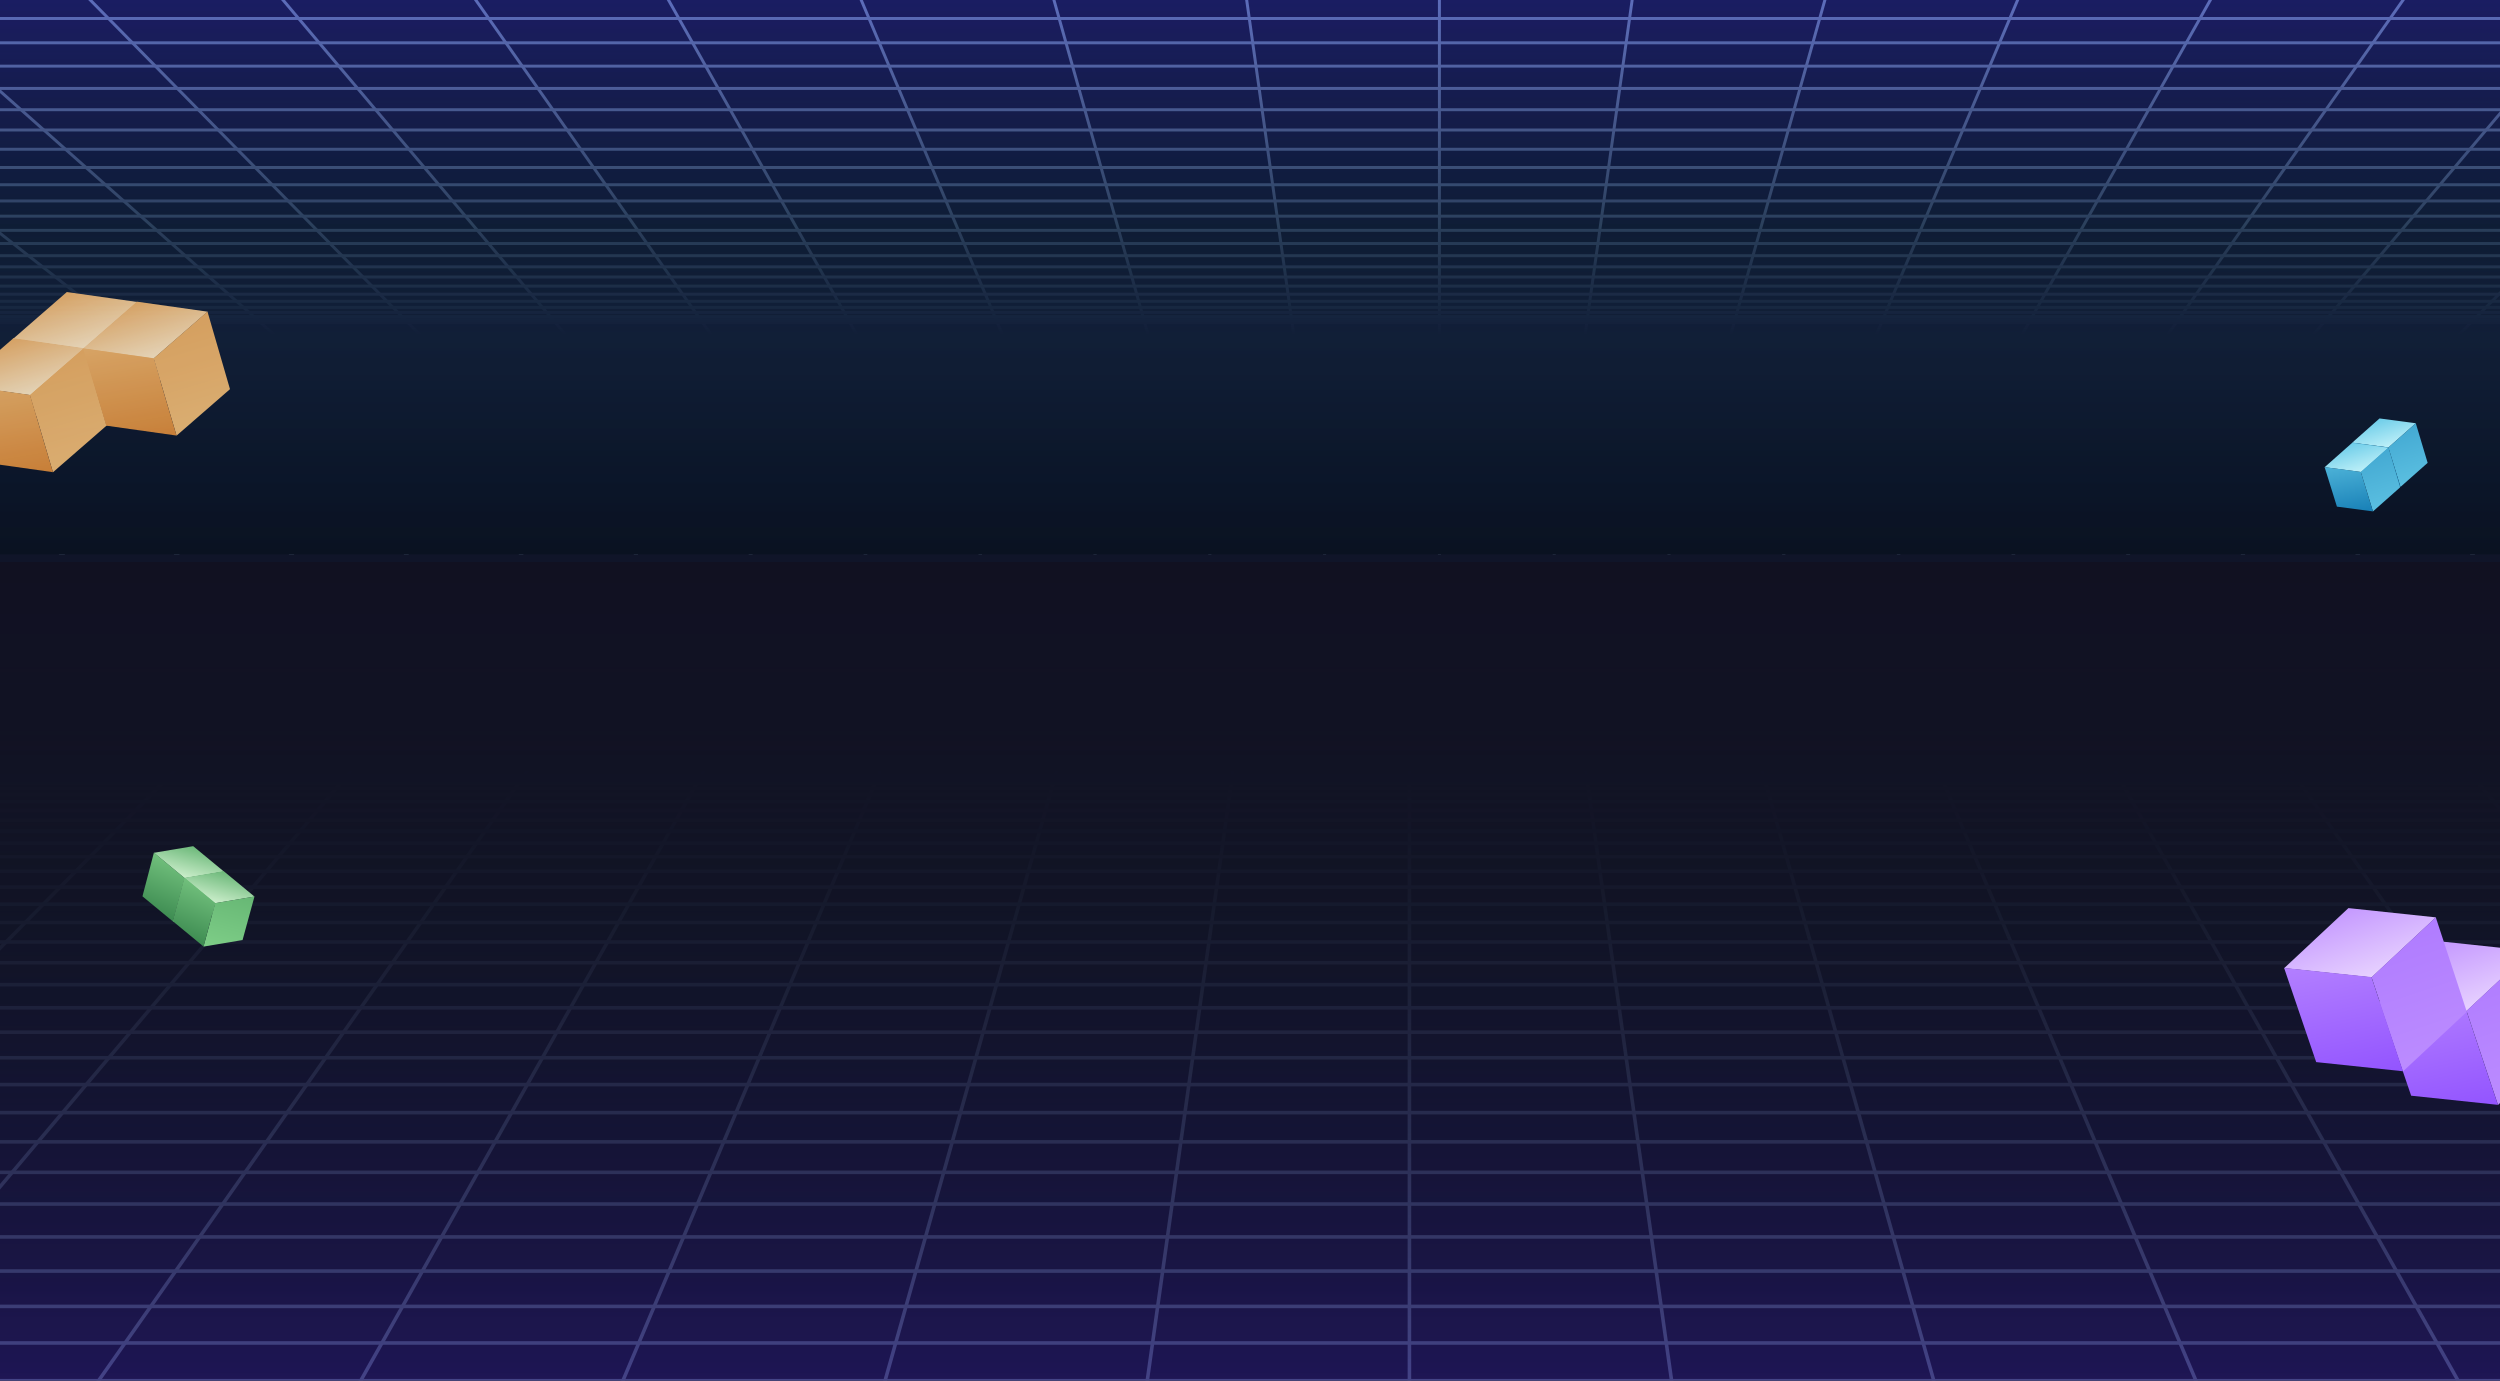 <svg width="1682" height="929" viewBox="0 0 1682 929" fill="none" xmlns="http://www.w3.org/2000/svg">
<g clip-path="url(#clip0_5_351)">
<g clip-path="url(#clip1_5_351)">
<rect width="1682" height="929" fill="#111121"/>
<g opacity="0.8">
<g filter="url(#filter0_dd_5_351)">
<path d="M7199.93 2014.27L948.26 -325.256" stroke="#B7D8FF" stroke-width="2.404"/>
<path d="M6870.89 2014.27L948.259 -325.256" stroke="#B7D8FF" stroke-width="2.404"/>
<path d="M-1354.99 2014.27L948.258 -325.256" stroke="#B7D8FF" stroke-width="2.404"/>
<path d="M3251.5 2014.27L948.258 -325.256" stroke="#B7D8FF" stroke-width="2.404"/>
<path d="M-1025.95 2014.27L948.258 -325.256" stroke="#B7D8FF" stroke-width="2.404"/>
<path d="M2922.47 2014.27L948.258 -325.256" stroke="#B7D8FF" stroke-width="2.404"/>
<path d="M-38.847 2014.27L948.259 -325.256" stroke="#B7D8FF" stroke-width="2.404"/>
<path d="M1935.36 2014.27L948.258 -325.256" stroke="#B7D8FF" stroke-width="2.404"/>
<path d="M290.188 2014.27L948.258 -325.256" stroke="#B7D8FF" stroke-width="2.404"/>
<path d="M1606.33 2014.27L948.258 -325.256" stroke="#B7D8FF" stroke-width="2.404"/>
<path d="M619.223 2014.27L948.258 -325.256" stroke="#B7D8FF" stroke-width="2.404"/>
<path d="M948.259 2014.27V-325.256" stroke="#B7D8FF" stroke-width="2.404"/>
<path d="M1277.29 2014.27L948.259 -325.256" stroke="#B7D8FF" stroke-width="2.404"/>
<path d="M-696.918 2014.27L948.258 -325.256" stroke="#B7D8FF" stroke-width="2.404"/>
<path d="M2593.43 2014.27L948.259 -325.256" stroke="#B7D8FF" stroke-width="2.404"/>
<path d="M-367.882 2014.27L948.258 -325.256" stroke="#B7D8FF" stroke-width="2.404"/>
<path d="M2264.4 2014.27L948.258 -325.256" stroke="#B7D8FF" stroke-width="2.404"/>
<path d="M-2013.06 2014.27L948.258 -325.256" stroke="#B7D8FF" stroke-width="2.404"/>
<path d="M3909.58 2014.27L948.259 -325.256" stroke="#B7D8FF" stroke-width="2.404"/>
<path d="M-1684.02 2014.27L948.258 -325.256" stroke="#B7D8FF" stroke-width="2.404"/>
<path d="M3580.54 2014.27L948.259 -325.256" stroke="#B7D8FF" stroke-width="2.404"/>
<path d="M-2671.13 2014.27L948.259 -325.256" stroke="#B7D8FF" stroke-width="2.404"/>
<path d="M4567.65 2014.27L948.26 -325.256" stroke="#B7D8FF" stroke-width="2.404"/>
<path d="M-2342.09 2014.27L948.258 -325.256" stroke="#B7D8FF" stroke-width="2.404"/>
<path d="M4238.61 2014.27L948.26 -325.256" stroke="#B7D8FF" stroke-width="2.404"/>
<path d="M-3329.2 2014.27L948.259 -325.256" stroke="#B7D8FF" stroke-width="2.404"/>
<path d="M5225.71 2014.27L948.257 -325.256" stroke="#B7D8FF" stroke-width="2.404"/>
<path d="M-3000.16 2014.27L948.259 -325.256" stroke="#B7D8FF" stroke-width="2.404"/>
<path d="M4896.68 2014.27L948.258 -325.256" stroke="#B7D8FF" stroke-width="2.404"/>
<path d="M-3987.27 2014.27L948.257 -325.256" stroke="#B7D8FF" stroke-width="2.404"/>
<path d="M5883.79 2014.27L948.263 -325.256" stroke="#B7D8FF" stroke-width="2.404"/>
<path d="M-3658.23 2014.27L948.258 -325.256" stroke="#B7D8FF" stroke-width="2.404"/>
<path d="M5554.75 2014.27L948.258 -325.256" stroke="#B7D8FF" stroke-width="2.404"/>
<path d="M6541.86 2014.27L948.259 -325.256" stroke="#B7D8FF" stroke-width="2.404"/>
<path d="M-4316.3 2014.27L948.258 -325.256" stroke="#B7D8FF" stroke-width="2.404"/>
<path d="M6212.82 2014.27L948.259 -325.256" stroke="#B7D8FF" stroke-width="2.404"/>
<path d="M-4809.86 928.969H7693.48" stroke="#B7D8FF" stroke-width="2.404"/>
<path d="M-4809.86 903.548H7693.48" stroke="#B7D8FF" stroke-width="2.404"/>
<path d="M-4809.86 878.948H7693.48" stroke="#B7D8FF" stroke-width="2.404"/>
<path d="M-4809.86 855.167H7693.48" stroke="#B7D8FF" stroke-width="2.404"/>
<path d="M-4809.86 832.207H7693.48" stroke="#B7D8FF" stroke-width="2.404"/>
<path d="M-4809.86 810.066H7693.48" stroke="#B7D8FF" stroke-width="2.404"/>
<path d="M-4809.86 788.745H7693.48" stroke="#B7D8FF" stroke-width="2.404"/>
<path d="M-4809.86 768.245H7693.48" stroke="#B7D8FF" stroke-width="2.404"/>
<path d="M-4809.86 748.564H7693.48" stroke="#B7D8FF" stroke-width="2.404"/>
<path d="M-4809.86 729.703H7693.48" stroke="#B7D8FF" stroke-width="2.404"/>
<path d="M-4809.86 711.662H7693.48" stroke="#B7D8FF" stroke-width="2.404"/>
<path d="M-4809.86 694.443H7693.48" stroke="#B7D8FF" stroke-width="2.404"/>
<path d="M-4809.86 678.042H7693.48" stroke="#B7D8FF" stroke-width="2.404"/>
<path d="M-4809.86 662.461H7693.48" stroke="#B7D8FF" stroke-width="2.404"/>
<path d="M-4809.86 647.702H7693.48" stroke="#B7D8FF" stroke-width="2.404"/>
<path d="M-4809.86 633.761H7693.48" stroke="#B7D8FF" stroke-width="2.404"/>
<path d="M-4809.86 620.64H7693.48" stroke="#B7D8FF" stroke-width="2.404"/>
<path d="M-4809.86 608.341H7693.48" stroke="#B7D8FF" stroke-width="2.404"/>
<path d="M-4809.86 596.86H7693.48" stroke="#B7D8FF" stroke-width="2.404"/>
<path d="M-4809.86 586.2H7693.48" stroke="#B7D8FF" stroke-width="2.404"/>
<path d="M-4809.86 576.36H7693.48" stroke="#B7D8FF" stroke-width="2.404"/>
<path d="M-4809.86 567.339H7693.48" stroke="#B7D8FF" stroke-width="2.404"/>
<path d="M-4809.86 559.139H7693.48" stroke="#B7D8FF" stroke-width="2.404"/>
<path d="M-4809.86 551.759H7693.48" stroke="#B7D8FF" stroke-width="2.404"/>
<path d="M-4809.86 545.198H7693.48" stroke="#B7D8FF" stroke-width="2.404"/>
<path d="M-4809.86 539.459H7693.48" stroke="#B7D8FF" stroke-width="2.404"/>
<path d="M-4809.86 534.538H7693.48" stroke="#B7D8FF" stroke-width="2.404"/>
<path d="M-4809.86 530.438H7693.48" stroke="#B7D8FF" stroke-width="2.404"/>
<path d="M-4809.86 527.157H7693.48" stroke="#B7D8FF" stroke-width="2.404"/>
<path d="M-4809.86 524.698H7693.48" stroke="#B7D8FF" stroke-width="2.404"/>
<path d="M-4809.86 523.058H7693.48" stroke="#B7D8FF" stroke-width="2.404"/>
<path d="M-4809.86 522.238H7693.48" stroke="#B7D8FF" stroke-width="2.404"/>
</g>
<rect width="1928" height="1082" transform="matrix(1 0 0 -1 -8 971)" fill="url(#paint0_linear_5_351)"/>
<rect width="1990" height="2144" transform="matrix(-1 -8.74228e-08 -8.74228e-08 1 1951 190)" fill="url(#paint1_linear_5_351)" fill-opacity="0.2"/>
<rect width="1928" height="2143" transform="matrix(-1 -8.74228e-08 -8.74228e-08 1 1920 597)" fill="url(#paint2_linear_5_351)"/>
<rect y="378" width="1682" height="130" fill="url(#paint3_linear_5_351)"/>
</g>
<g clip-path="url(#clip2_5_351)">
<g filter="url(#filter1_dd_5_351)">
<path d="M-4231.65 -1024L968.439 922" stroke="#B7D8FF" stroke-width="2"/>
<path d="M-3957.96 -1024L968.439 922" stroke="#B7D8FF" stroke-width="2"/>
<path d="M2884.26 -1024L968.44 922" stroke="#B7D8FF" stroke-width="2"/>
<path d="M-947.384 -1024L968.44 922" stroke="#B7D8FF" stroke-width="2"/>
<path d="M2610.57 -1024L968.44 922" stroke="#B7D8FF" stroke-width="2"/>
<path d="M-673.695 -1024L968.44 922" stroke="#B7D8FF" stroke-width="2"/>
<path d="M1789.51 -1024L968.44 922" stroke="#B7D8FF" stroke-width="2"/>
<path d="M147.373 -1024L968.44 922" stroke="#B7D8FF" stroke-width="2"/>
<path d="M1515.82 -1024L968.44 922" stroke="#B7D8FF" stroke-width="2"/>
<path d="M421.062 -1024L968.44 922" stroke="#B7D8FF" stroke-width="2"/>
<path d="M1242.13 -1024L968.44 922" stroke="#B7D8FF" stroke-width="2"/>
<path d="M968.44 -1024L968.44 922" stroke="#B7D8FF" stroke-width="2"/>
<path d="M694.751 -1024L968.44 922" stroke="#B7D8FF" stroke-width="2"/>
<path d="M2336.89 -1024L968.44 922" stroke="#B7D8FF" stroke-width="2"/>
<path d="M-400.006 -1024L968.439 922" stroke="#B7D8FF" stroke-width="2"/>
<path d="M2063.2 -1024L968.44 922" stroke="#B7D8FF" stroke-width="2"/>
<path d="M-126.316 -1024L968.44 922" stroke="#B7D8FF" stroke-width="2"/>
<path d="M3431.64 -1024L968.44 922" stroke="#B7D8FF" stroke-width="2"/>
<path d="M-1494.76 -1024L968.439 922" stroke="#B7D8FF" stroke-width="2"/>
<path d="M3157.95 -1024L968.44 922" stroke="#B7D8FF" stroke-width="2"/>
<path d="M-1221.07 -1024L968.44 922" stroke="#B7D8FF" stroke-width="2"/>
<path d="M3979.02 -1024L968.44 922" stroke="#B7D8FF" stroke-width="2"/>
<path d="M-2042.14 -1024L968.439 922" stroke="#B7D8FF" stroke-width="2"/>
<path d="M3705.33 -1024L968.44 922" stroke="#B7D8FF" stroke-width="2"/>
<path d="M-1768.45 -1024L968.438 922" stroke="#B7D8FF" stroke-width="2"/>
<path d="M4526.4 -1024L968.44 922" stroke="#B7D8FF" stroke-width="2"/>
<path d="M-2589.52 -1024L968.441 922" stroke="#B7D8FF" stroke-width="2"/>
<path d="M4252.71 -1024L968.44 922" stroke="#B7D8FF" stroke-width="2"/>
<path d="M-2315.83 -1024L968.44 922" stroke="#B7D8FF" stroke-width="2"/>
<path d="M5073.78 -1024L968.441 922" stroke="#B7D8FF" stroke-width="2"/>
<path d="M-3136.9 -1024L968.438 922" stroke="#B7D8FF" stroke-width="2"/>
<path d="M4800.09 -1024L968.44 922" stroke="#B7D8FF" stroke-width="2"/>
<path d="M-2863.21 -1024L968.44 922" stroke="#B7D8FF" stroke-width="2"/>
<path d="M-3684.28 -1024L968.439 922" stroke="#B7D8FF" stroke-width="2"/>
<path d="M5347.47 -1024L968.44 922" stroke="#B7D8FF" stroke-width="2"/>
<path d="M-3410.59 -1024L968.44 922" stroke="#B7D8FF" stroke-width="2"/>
<path d="M5758 12.434L-4642.19 12.433" stroke="#B7D8FF" stroke-width="2"/>
<path d="M5758 28.805L-4642.19 28.804" stroke="#B7D8FF" stroke-width="2"/>
<path d="M5758 44.493L-4642.19 44.492" stroke="#B7D8FF" stroke-width="2"/>
<path d="M5758 59.499L-4642.19 59.498" stroke="#B7D8FF" stroke-width="2"/>
<path d="M5758 73.822L-4642.19 73.821" stroke="#B7D8FF" stroke-width="2"/>
<path d="M5758 87.465L-4642.19 87.464" stroke="#B7D8FF" stroke-width="2"/>
<path d="M5758 100.424L-4642.19 100.423" stroke="#B7D8FF" stroke-width="2"/>
<path d="M5758 112.701L-4642.19 112.7" stroke="#B7D8FF" stroke-width="2"/>
<path d="M5758 124.297L-4642.19 124.296" stroke="#B7D8FF" stroke-width="2"/>
<path d="M5758 135.21L-4642.19 135.209" stroke="#B7D8FF" stroke-width="2"/>
<path d="M5758 145.441L-4642.19 145.44" stroke="#B7D8FF" stroke-width="2"/>
<path d="M5758 154.991L-4642.19 154.99" stroke="#B7D8FF" stroke-width="2"/>
<path d="M5758 163.858L-4642.19 163.857" stroke="#B7D8FF" stroke-width="2"/>
<path d="M5758 172.043L-4642.19 172.042" stroke="#B7D8FF" stroke-width="2"/>
<path d="M5758 179.546L-4642.19 179.545" stroke="#B7D8FF" stroke-width="2"/>
<path d="M5758 186.366L-4642.19 186.366" stroke="#B7D8FF" stroke-width="2"/>
<path d="M5758 192.505L-4642.19 192.505" stroke="#B7D8FF" stroke-width="2"/>
<path d="M5758 197.963L-4642.19 197.962" stroke="#B7D8FF" stroke-width="2"/>
<path d="M5758 202.737L-4642.19 202.736" stroke="#B7D8FF" stroke-width="2"/>
<path d="M5758 206.829L-4642.19 206.828" stroke="#B7D8FF" stroke-width="2"/>
<path d="M5758 210.24L-4642.19 210.239" stroke="#B7D8FF" stroke-width="2"/>
<path d="M5758 212.969L-4642.19 212.968" stroke="#B7D8FF" stroke-width="2"/>
<path d="M5758 215.015L-4642.19 215.014" stroke="#B7D8FF" stroke-width="2"/>
<path d="M5758 216.379L-4642.19 216.378" stroke="#B7D8FF" stroke-width="2"/>
<path d="M5758 217.061L-4642.19 217.06" stroke="#B7D8FF" stroke-width="2"/>
</g>
<rect width="1682" height="900" transform="matrix(-1 -8.74228e-08 -8.74228e-08 1 1682 -156)" fill="url(#paint4_linear_5_351)"/>
<rect width="1682" height="1783" transform="matrix(1 1.74846e-07 1.74846e-07 -1 0 155)" fill="url(#paint5_linear_5_351)"/>
<rect width="1682" height="1783" transform="matrix(1 1.74846e-07 1.74846e-07 -1 0 493)" fill="url(#paint6_linear_5_351)" fill-opacity="0.2"/>
</g>
<rect y="426" width="1682" height="503" fill="url(#paint7_linear_5_351)"/>
</g>
<g opacity="0.9">
<path d="M8.737 228.022L44.955 196.481L92.508 203.207L56.29 234.748L8.737 228.022Z" fill="url(#paint8_linear_5_351)"/>
<path d="M107.593 255.341L92.524 203.426L92.44 203.141L56.229 234.622L71.633 286.626L107.593 255.341Z" fill="url(#paint9_linear_5_351)"/>
<path d="M24.419 279.916L8.781 228.17L8.696 227.885L56.212 234.565L71.616 286.569L24.419 279.916Z" fill="url(#paint10_linear_5_351)"/>
<path d="M-27.275 259.134L8.943 227.593L56.496 234.319L20.278 265.861L-27.275 259.134Z" fill="url(#paint11_linear_5_351)"/>
<path d="M71.58 286.453L56.512 234.538L56.428 234.253L20.216 265.734L35.621 317.738L71.58 286.453Z" fill="url(#paint12_linear_5_351)"/>
<path d="M-11.594 311.028L-27.232 259.282L-27.316 258.997L20.199 265.677L35.604 317.681L-11.594 311.028Z" fill="url(#paint13_linear_5_351)"/>
<path d="M55.882 234.502L92.1 202.961L139.653 209.688L103.435 241.229L55.882 234.502Z" fill="url(#paint14_linear_5_351)"/>
<path d="M154.737 261.821L139.669 209.906L139.585 209.621L103.373 241.102L118.778 293.106L154.737 261.821Z" fill="url(#paint15_linear_5_351)"/>
<path d="M71.563 286.396L55.925 234.65L55.841 234.365L103.356 241.045L118.761 293.049L71.563 286.396Z" fill="url(#paint16_linear_5_351)"/>
</g>
<path d="M1600.69 673.969L1643.92 633.578L1702.76 639.816L1659.52 680.206L1600.69 673.969Z" fill="url(#paint17_linear_5_351)"/>
<path d="M1723.57 703.354L1702.79 640.084L1702.67 639.737L1659.44 680.053L1680.64 743.419L1723.57 703.354Z" fill="url(#paint18_linear_5_351)"/>
<path d="M1622.22 737.187L1600.75 674.149L1600.63 673.802L1659.42 679.984L1680.62 743.349L1622.22 737.187Z" fill="url(#paint19_linear_5_351)"/>
<path d="M1536.79 651.362L1580.02 610.972L1638.86 617.209L1595.63 657.6L1536.79 651.362Z" fill="url(#paint20_linear_5_351)"/>
<path d="M1659.67 680.748L1638.89 617.477L1638.77 617.13L1595.54 657.447L1616.75 720.812L1659.67 680.748Z" fill="url(#paint21_linear_5_351)"/>
<path d="M1558.33 714.581L1536.85 651.543L1536.73 651.196L1595.52 657.377L1616.72 720.742L1558.33 714.581Z" fill="url(#paint22_linear_5_351)"/>
<g filter="url(#filter2_f_5_351)">
<path d="M103.522 573.75L129.977 569.298L150.662 586.381L124.207 590.832L103.522 573.75Z" fill="url(#paint23_linear_5_351)"/>
<path d="M142.631 615.613L150.606 586.49L150.649 586.329L124.215 590.754L116.373 620.018L142.631 615.613Z" fill="url(#paint24_linear_5_351)"/>
<path d="M95.845 603.043L103.5 573.833L103.543 573.673L124.223 590.722L116.382 619.986L95.845 603.043Z" fill="url(#paint25_linear_5_351)"/>
<path d="M124.084 590.596L150.54 586.144L171.225 603.227L144.77 607.679L124.084 590.596Z" fill="url(#paint26_linear_5_351)"/>
<path d="M163.193 632.459L171.169 603.336L171.212 603.176L144.777 607.6L136.936 636.864L163.193 632.459Z" fill="url(#paint27_linear_5_351)"/>
<path d="M116.407 619.889L124.062 590.679L124.105 590.519L144.786 607.568L136.944 636.832L116.407 619.889Z" fill="url(#paint28_linear_5_351)"/>
</g>
<g filter="url(#filter3_f_5_351)">
<path d="M1582.53 297.851L1600.95 281.523L1625.36 284.758L1606.93 301.086L1582.53 297.851Z" fill="url(#paint29_linear_5_351)"/>
<path d="M1633.32 311.41L1625.37 284.87L1625.32 284.725L1606.9 301.021L1615.03 327.605L1633.32 311.41Z" fill="url(#paint30_linear_5_351)"/>
<path d="M1590.8 324.378L1582.56 297.927L1582.51 297.781L1606.89 300.992L1615.02 327.576L1590.8 324.378Z" fill="url(#paint31_linear_5_351)"/>
<path d="M1564.01 314.337L1582.43 298.01L1606.84 301.245L1588.42 317.572L1564.01 314.337Z" fill="url(#paint32_linear_5_351)"/>
<path d="M1614.8 327.897L1606.85 301.357L1606.8 301.211L1588.38 317.508L1596.51 344.092L1614.8 327.897Z" fill="url(#paint33_linear_5_351)"/>
<path d="M1572.28 340.864L1564.04 314.413L1563.99 314.267L1588.37 317.479L1596.5 344.063L1572.28 340.864Z" fill="url(#paint34_linear_5_351)"/>
</g>
</g>
<defs>
<filter id="filter0_dd_5_351" x="-4869.97" y="-386.493" width="12623.6" height="2462" filterUnits="userSpaceOnUse" color-interpolation-filters="sRGB">
<feFlood flood-opacity="0" result="BackgroundImageFix"/>
<feColorMatrix in="SourceAlpha" type="matrix" values="0 0 0 0 0 0 0 0 0 0 0 0 0 0 0 0 0 0 127 0" result="hardAlpha"/>
<feOffset/>
<feGaussianBlur stdDeviation="6.011"/>
<feColorMatrix type="matrix" values="0 0 0 0 0.718 0 0 0 0 0.847 0 0 0 0 1 0 0 0 1 0"/>
<feBlend mode="normal" in2="BackgroundImageFix" result="effect1_dropShadow_5_351"/>
<feColorMatrix in="SourceAlpha" type="matrix" values="0 0 0 0 0 0 0 0 0 0 0 0 0 0 0 0 0 0 127 0" result="hardAlpha"/>
<feOffset/>
<feGaussianBlur stdDeviation="30.056"/>
<feColorMatrix type="matrix" values="0 0 0 0 0.718 0 0 0 0 0.847 0 0 0 0 1 0 0 0 1 0"/>
<feBlend mode="normal" in2="effect1_dropShadow_5_351" result="effect2_dropShadow_5_351"/>
<feBlend mode="normal" in="SourceGraphic" in2="effect2_dropShadow_5_351" result="shape"/>
</filter>
<filter id="filter1_dd_5_351" x="-4692.19" y="-1074.94" width="10500.2" height="2047.87" filterUnits="userSpaceOnUse" color-interpolation-filters="sRGB">
<feFlood flood-opacity="0" result="BackgroundImageFix"/>
<feColorMatrix in="SourceAlpha" type="matrix" values="0 0 0 0 0 0 0 0 0 0 0 0 0 0 0 0 0 0 127 0" result="hardAlpha"/>
<feOffset/>
<feGaussianBlur stdDeviation="5"/>
<feColorMatrix type="matrix" values="0 0 0 0 0.718 0 0 0 0 0.847 0 0 0 0 1 0 0 0 1 0"/>
<feBlend mode="normal" in2="BackgroundImageFix" result="effect1_dropShadow_5_351"/>
<feColorMatrix in="SourceAlpha" type="matrix" values="0 0 0 0 0 0 0 0 0 0 0 0 0 0 0 0 0 0 127 0" result="hardAlpha"/>
<feOffset/>
<feGaussianBlur stdDeviation="25"/>
<feColorMatrix type="matrix" values="0 0 0 0 0.718 0 0 0 0 0.847 0 0 0 0 1 0 0 0 1 0"/>
<feBlend mode="normal" in2="effect1_dropShadow_5_351" result="effect2_dropShadow_5_351"/>
<feBlend mode="normal" in="SourceGraphic" in2="effect2_dropShadow_5_351" result="shape"/>
</filter>
<filter id="filter2_f_5_351" x="88.833" y="559" width="89.247" height="88.112" filterUnits="userSpaceOnUse" color-interpolation-filters="sRGB">
<feFlood flood-opacity="0" result="BackgroundImageFix"/>
<feBlend mode="normal" in="SourceGraphic" in2="BackgroundImageFix" result="shape"/>
<feGaussianBlur stdDeviation="2" result="effect1_foregroundBlur_5_351"/>
</filter>
<filter id="filter3_f_5_351" x="1557.03" y="271" width="83.385" height="83.575" filterUnits="userSpaceOnUse" color-interpolation-filters="sRGB">
<feFlood flood-opacity="0" result="BackgroundImageFix"/>
<feBlend mode="normal" in="SourceGraphic" in2="BackgroundImageFix" result="shape"/>
<feGaussianBlur stdDeviation="2" result="effect1_foregroundBlur_5_351"/>
</filter>
<linearGradient id="paint0_linear_5_351" x1="964" y1="-203.777" x2="964" y2="1082" gradientUnits="userSpaceOnUse">
<stop offset="0.15" stop-opacity="0"/>
<stop offset="0.515" stop-color="#111121"/>
</linearGradient>
<linearGradient id="paint1_linear_5_351" x1="995" y1="0" x2="995" y2="2144" gradientUnits="userSpaceOnUse">
<stop stop-color="#00A3FF" stop-opacity="0"/>
<stop offset="0.417" stop-color="#1A83FF"/>
</linearGradient>
<linearGradient id="paint2_linear_5_351" x1="964" y1="0" x2="964" y2="2143" gradientUnits="userSpaceOnUse">
<stop stop-color="#5200FF" stop-opacity="0"/>
<stop offset="0.417" stop-color="#631AFF"/>
</linearGradient>
<linearGradient id="paint3_linear_5_351" x1="841" y1="381.549" x2="841" y2="508" gradientUnits="userSpaceOnUse">
<stop stop-color="#111121"/>
<stop offset="1" stop-color="#111527"/>
</linearGradient>
<linearGradient id="paint4_linear_5_351" x1="841" y1="-169.5" x2="841" y2="900" gradientUnits="userSpaceOnUse">
<stop offset="0.15" stop-opacity="0"/>
<stop offset="0.515" stop-color="#111528"/>
<stop offset="0.651" stop-color="#0A0D1A"/>
</linearGradient>
<linearGradient id="paint5_linear_5_351" x1="841" y1="0" x2="841" y2="1783" gradientUnits="userSpaceOnUse">
<stop stop-color="#5200FF" stop-opacity="0"/>
<stop offset="0.417" stop-color="#631AFF"/>
</linearGradient>
<linearGradient id="paint6_linear_5_351" x1="841" y1="0" x2="841" y2="1783" gradientUnits="userSpaceOnUse">
<stop stop-color="#00A3FF" stop-opacity="0"/>
<stop offset="0.417" stop-color="#1A83FF"/>
</linearGradient>
<linearGradient id="paint7_linear_5_351" x1="841" y1="426" x2="841" y2="1017.5" gradientUnits="userSpaceOnUse">
<stop stop-color="#111223"/>
<stop offset="1" stop-color="#121222" stop-opacity="0.28"/>
</linearGradient>
<linearGradient id="paint8_linear_5_351" x1="43.961" y1="192.162" x2="58.471" y2="241.145" gradientUnits="userSpaceOnUse">
<stop stop-color="#E8A95F"/>
<stop offset="1" stop-color="#FDF0D5"/>
</linearGradient>
<linearGradient id="paint9_linear_5_351" x1="66.49" y1="192.923" x2="101.92" y2="312.533" gradientUnits="userSpaceOnUse">
<stop stop-color="#E8A95F"/>
<stop offset="1" stop-color="#F3C481"/>
</linearGradient>
<linearGradient id="paint10_linear_5_351" x1="13.595" y1="195.271" x2="32.35" y2="307.739" gradientUnits="userSpaceOnUse">
<stop stop-color="#F3C481"/>
<stop offset="1" stop-color="#D9822F"/>
</linearGradient>
<linearGradient id="paint11_linear_5_351" x1="7.949" y1="223.274" x2="22.458" y2="272.257" gradientUnits="userSpaceOnUse">
<stop stop-color="#E8A95F"/>
<stop offset="1" stop-color="#FDF0D5"/>
</linearGradient>
<linearGradient id="paint12_linear_5_351" x1="30.478" y1="224.035" x2="65.908" y2="343.645" gradientUnits="userSpaceOnUse">
<stop stop-color="#E8A95F"/>
<stop offset="1" stop-color="#F3C481"/>
</linearGradient>
<linearGradient id="paint13_linear_5_351" x1="-22.417" y1="226.383" x2="-3.662" y2="338.851" gradientUnits="userSpaceOnUse">
<stop stop-color="#F3C481"/>
<stop offset="1" stop-color="#D9822F"/>
</linearGradient>
<linearGradient id="paint14_linear_5_351" x1="91.106" y1="198.642" x2="105.615" y2="247.625" gradientUnits="userSpaceOnUse">
<stop stop-color="#E8A95F"/>
<stop offset="1" stop-color="#FDF0D5"/>
</linearGradient>
<linearGradient id="paint15_linear_5_351" x1="113.635" y1="199.403" x2="149.065" y2="319.013" gradientUnits="userSpaceOnUse">
<stop stop-color="#E8A95F"/>
<stop offset="1" stop-color="#F3C481"/>
</linearGradient>
<linearGradient id="paint16_linear_5_351" x1="60.74" y1="201.751" x2="79.495" y2="314.219" gradientUnits="userSpaceOnUse">
<stop stop-color="#F3C481"/>
<stop offset="1" stop-color="#D9822F"/>
</linearGradient>
<linearGradient id="paint17_linear_5_351" x1="1642.51" y1="628.304" x2="1662.48" y2="687.988" gradientUnits="userSpaceOnUse">
<stop stop-color="#C193FF"/>
<stop offset="1" stop-color="#EDDBFF"/>
</linearGradient>
<linearGradient id="paint18_linear_5_351" x1="1670.28" y1="628.273" x2="1719.05" y2="774.013" gradientUnits="userSpaceOnUse">
<stop stop-color="#AD78FF"/>
<stop offset="1" stop-color="#C193FF"/>
</linearGradient>
<linearGradient id="paint19_linear_5_351" x1="1605.26" y1="633.437" x2="1633.19" y2="771.101" gradientUnits="userSpaceOnUse">
<stop stop-color="#C193FF"/>
<stop offset="1" stop-color="#8C4BFF"/>
</linearGradient>
<linearGradient id="paint20_linear_5_351" x1="1578.61" y1="605.697" x2="1598.58" y2="665.381" gradientUnits="userSpaceOnUse">
<stop stop-color="#C193FF"/>
<stop offset="1" stop-color="#EDDBFF"/>
</linearGradient>
<linearGradient id="paint21_linear_5_351" x1="1606.39" y1="605.666" x2="1655.15" y2="751.406" gradientUnits="userSpaceOnUse">
<stop stop-color="#AD78FF"/>
<stop offset="1" stop-color="#C193FF"/>
</linearGradient>
<linearGradient id="paint22_linear_5_351" x1="1541.36" y1="610.831" x2="1569.29" y2="748.495" gradientUnits="userSpaceOnUse">
<stop stop-color="#C193FF"/>
<stop offset="1" stop-color="#8C4BFF"/>
</linearGradient>
<linearGradient id="paint23_linear_5_351" x1="130.764" y1="566.951" x2="123.379" y2="594.515" gradientUnits="userSpaceOnUse">
<stop stop-color="#61B270"/>
<stop offset="1" stop-color="#DDF8DA"/>
</linearGradient>
<linearGradient id="paint24_linear_5_351" x1="141.272" y1="573.889" x2="123.237" y2="641.197" gradientUnits="userSpaceOnUse">
<stop stop-color="#61B270"/>
<stop offset="1" stop-color="#89D890"/>
</linearGradient>
<linearGradient id="paint25_linear_5_351" x1="115.394" y1="559.569" x2="91.502" y2="618.609" gradientUnits="userSpaceOnUse">
<stop stop-color="#89D890"/>
<stop offset="1" stop-color="#328048"/>
</linearGradient>
<linearGradient id="paint26_linear_5_351" x1="151.327" y1="583.798" x2="143.941" y2="611.362" gradientUnits="userSpaceOnUse">
<stop stop-color="#61B270"/>
<stop offset="1" stop-color="#DDF8DA"/>
</linearGradient>
<linearGradient id="paint27_linear_5_351" x1="161.835" y1="590.735" x2="143.8" y2="658.043" gradientUnits="userSpaceOnUse">
<stop stop-color="#61B270"/>
<stop offset="1" stop-color="#89D890"/>
</linearGradient>
<linearGradient id="paint28_linear_5_351" x1="135.957" y1="576.416" x2="112.065" y2="635.455" gradientUnits="userSpaceOnUse">
<stop stop-color="#89D890"/>
<stop offset="1" stop-color="#328048"/>
</linearGradient>
<linearGradient id="paint29_linear_5_351" x1="1600.43" y1="279.315" x2="1608.08" y2="304.354" gradientUnits="userSpaceOnUse">
<stop stop-color="#65C9E7"/>
<stop offset="1" stop-color="#CCF6FB"/>
</linearGradient>
<linearGradient id="paint30_linear_5_351" x1="1611.98" y1="279.604" x2="1630.67" y2="340.748" gradientUnits="userSpaceOnUse">
<stop stop-color="#3EA4CF"/>
<stop offset="1" stop-color="#65C9E7"/>
</linearGradient>
<linearGradient id="paint31_linear_5_351" x1="1584.88" y1="281.044" x2="1594.99" y2="338.602" gradientUnits="userSpaceOnUse">
<stop stop-color="#65C9E7"/>
<stop offset="1" stop-color="#0C75AF"/>
</linearGradient>
<linearGradient id="paint32_linear_5_351" x1="1581.91" y1="295.801" x2="1589.56" y2="320.841" gradientUnits="userSpaceOnUse">
<stop stop-color="#65C9E7"/>
<stop offset="1" stop-color="#CCF6FB"/>
</linearGradient>
<linearGradient id="paint33_linear_5_351" x1="1593.46" y1="296.09" x2="1612.15" y2="357.234" gradientUnits="userSpaceOnUse">
<stop stop-color="#3EA4CF"/>
<stop offset="1" stop-color="#65C9E7"/>
</linearGradient>
<linearGradient id="paint34_linear_5_351" x1="1566.36" y1="297.53" x2="1576.47" y2="355.088" gradientUnits="userSpaceOnUse">
<stop stop-color="#65C9E7"/>
<stop offset="1" stop-color="#0C75AF"/>
</linearGradient>
<clipPath id="clip0_5_351">
<rect width="1682" height="929" fill="white"/>
</clipPath>
<clipPath id="clip1_5_351">
<rect width="1682" height="929" fill="white"/>
</clipPath>
<clipPath id="clip2_5_351">
<rect width="1682" height="529" fill="white" transform="translate(1682 373) rotate(-180)"/>
</clipPath>
</defs>
</svg>

